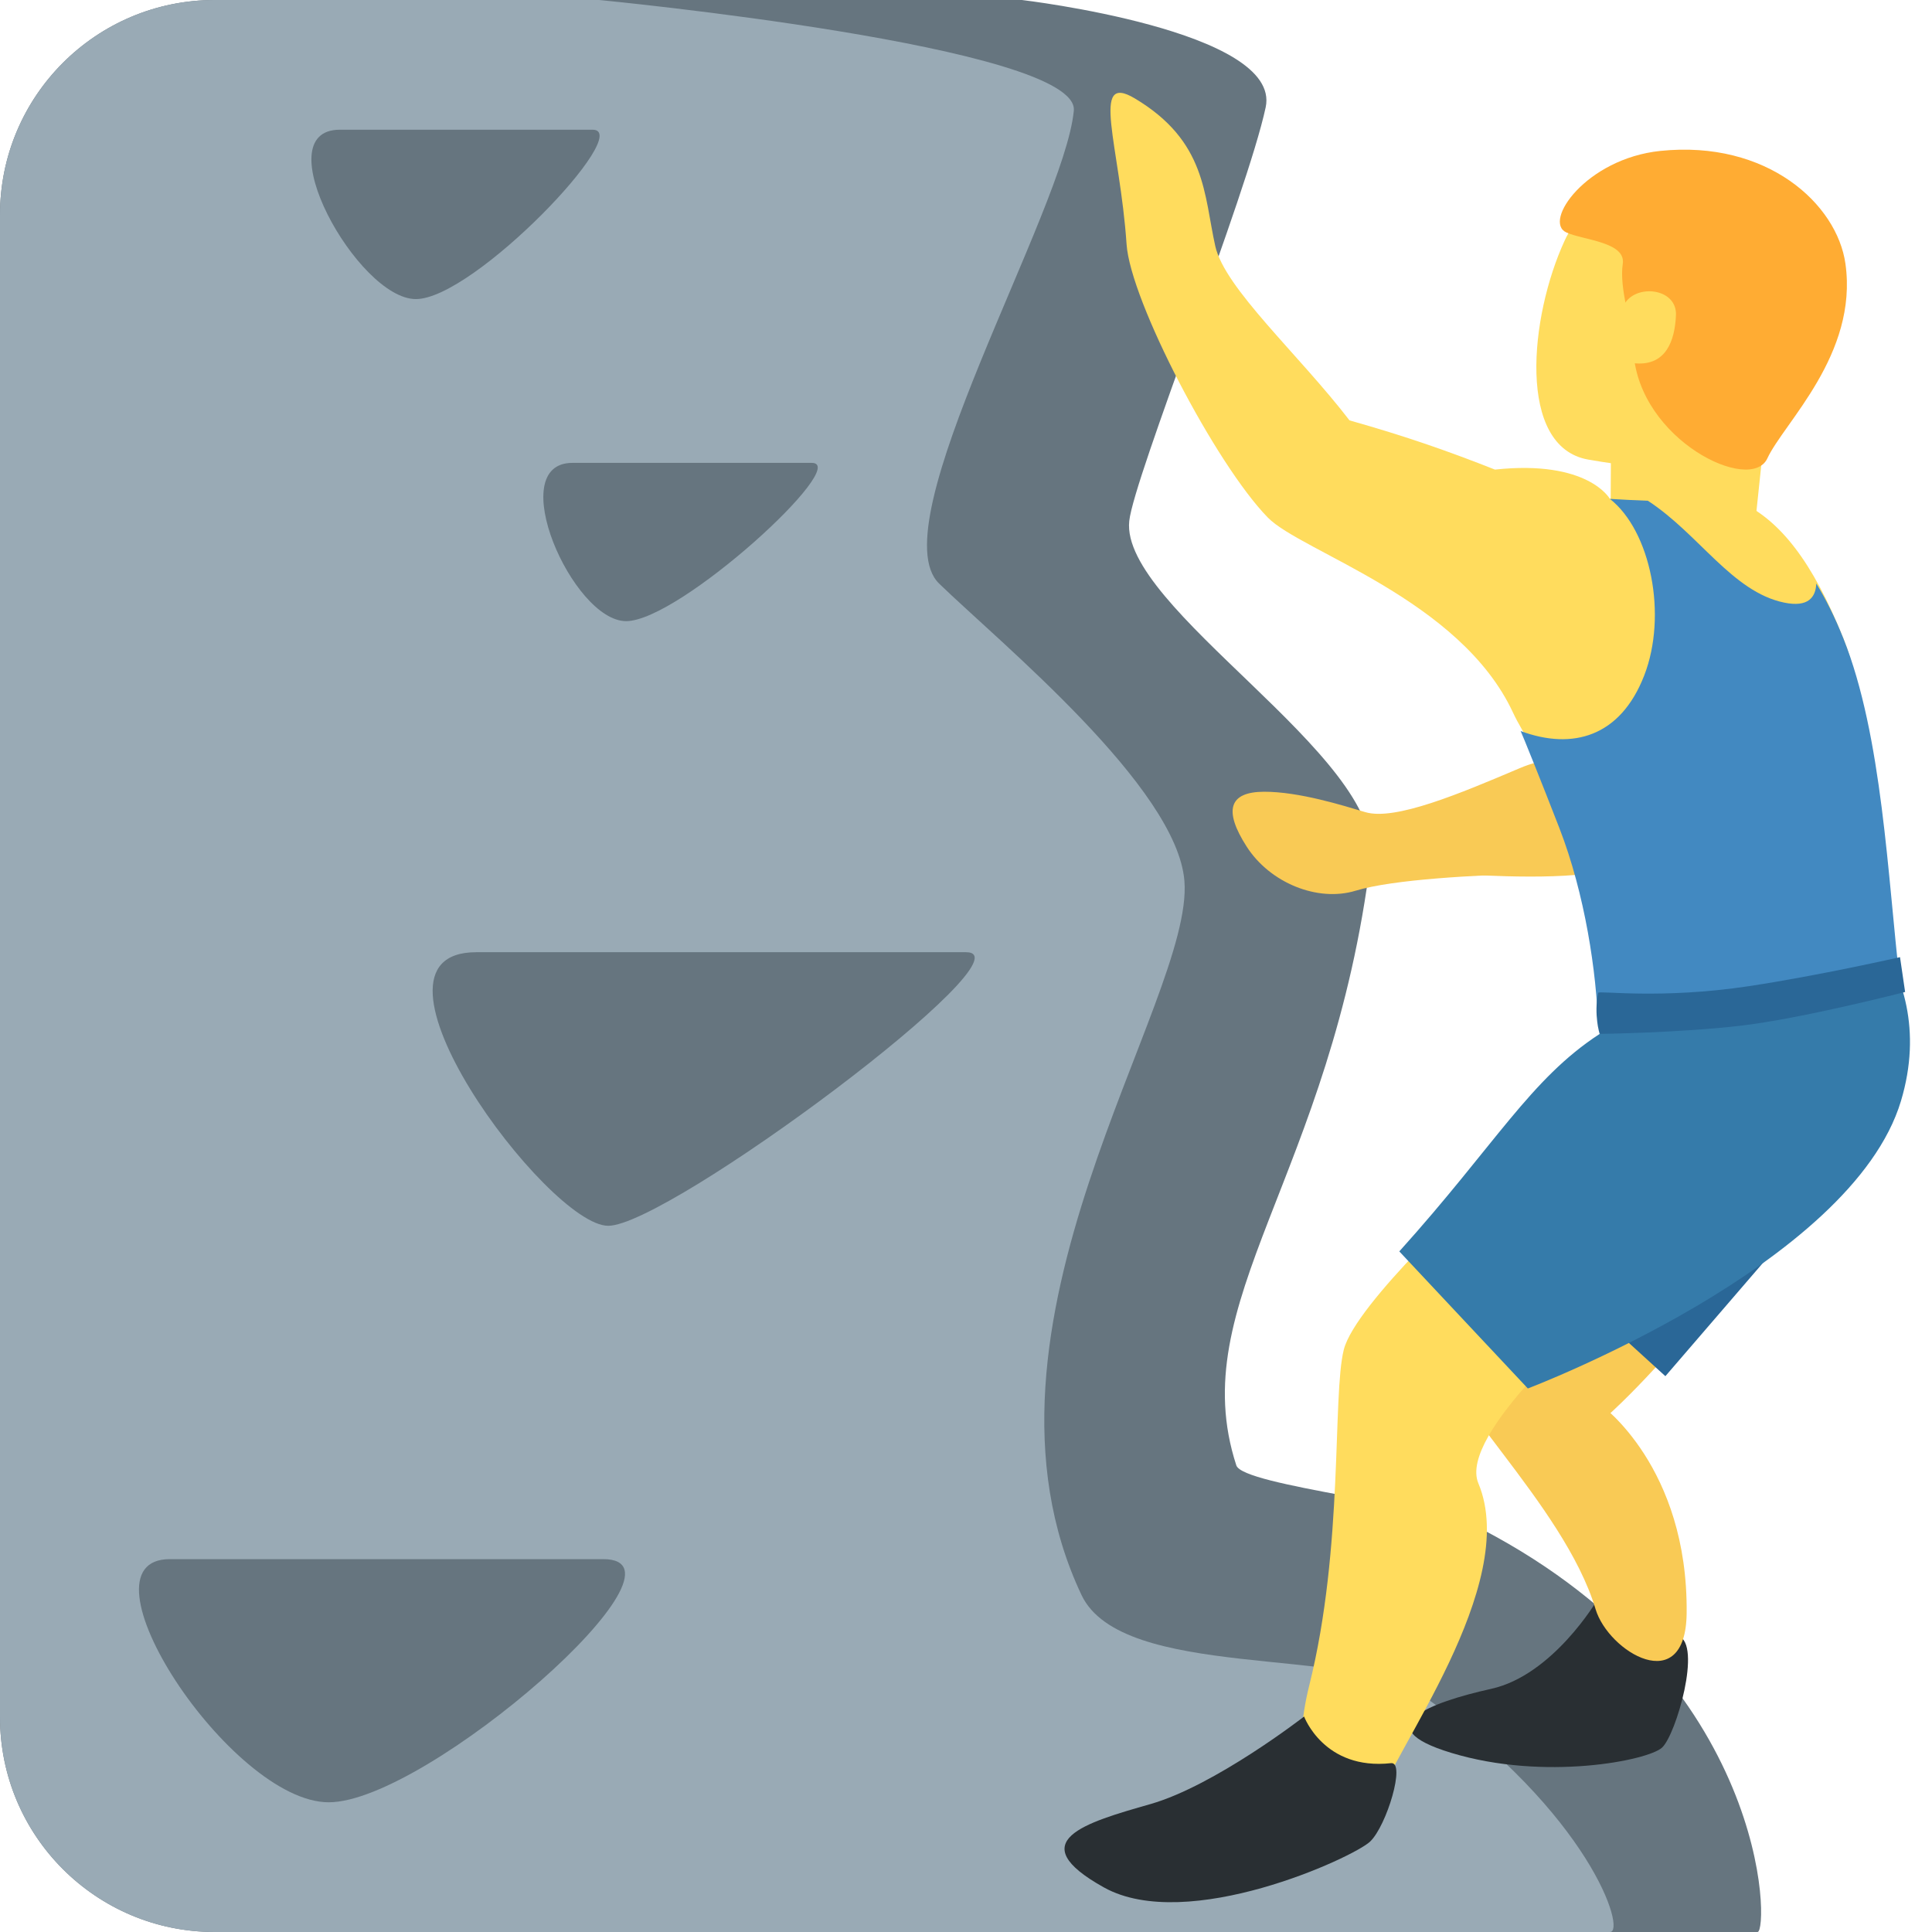 <svg xmlns='http://www.w3.org/2000/svg' viewBox='0 0 36 36' width='512' height='512'><path fill='#66757F' d='M32.75 36H4c-2.209 0-4-1.791-4-4V4c0-2.209 1.791-4 4-4h15.042s4.849.569 4.542 2c-.351 1.634-2.455 6.896-2.542 7.708-.173 1.62 4.735 4.393 4.5 6.292-.733 5.934-3.5 8.25-2.505 11.305.126.386 3.679.718 4.588 1.195C33 31.318 32.958 36 32.75 36z'/><path fill='#99AAB5' d='M30 36H4c-2.209 0-4-1.791-4-4V4c0-2.209 1.791-4 4-4h7.167s8.955.862 8.842 2.062c-.173 1.851-3.639 7.717-2.51 8.812s4.432 3.794 4.571 5.542c.179 2.244-4.284 8.299-1.918 13.304.756 1.598 5.061.957 6.329 1.852C29.644 33.807 30.304 36 30 36z'/><path fill='#292F33' d='M29.759 29.818s.404.278 1.516.666c.443.154-.044 1.84-.305 2.08s-2.188.627-3.928.098c-1.593-.484-.405-.938.744-1.193 1.151-.254 1.973-1.651 1.973-1.651z'/><path fill='#F9CA55' d='M28.313 14.316c-1.108.471-2.32.982-2.873.817-.415-.124-1.235-.382-1.886-.38-.651.002-.76.343-.325 1.021.435.679 1.324 1.039 2.032.823.708-.216 2.276-.29 3.233-.317.956-.025 1.692-2.759-.181-1.964z'/><path fill='#F9CA55' d='M27.85 14.614c.484-.258 1.333-.391 1.333-.391l.929-2.272 2.482 1.636s-1.65 1.934-2.05 2.355c-.4.422-1.793.417-2.898.371-.833-.034-.337-1.411.204-1.699zm1.972 11.558s-2.739-1.872-2.937-1.076c-.198.796 2.252 2.908 2.846 4.888.24.799 1.68 1.663 1.697.079.03-2.735-1.606-3.891-1.606-3.891z'/><path fill='#F9CA55' d='M27.162 25.501s.88 1.752 1.766 1.567 3.219-3.005 3.92-4.075c.701-1.07.419-3.671-1.168-2.416-1.586 1.253-4.518 4.924-4.518 4.924z'/><path fill='#2A6797' d='M34.225 21.936l-6.368.815 3.175 2.892z'/><path fill='#FFDC5D' d='M27.622 22.132s-2.369 2.157-2.583 3.02c-.215.862.003 3.664-.642 6.25s1.079 3.016 1.294 2.154c.215-.862 2.652-4.022 1.856-5.917-.384-.916 2.231-3.138 2.231-3.138l-2.156-2.369z'/><path fill='#357BAA' d='M29.807 19.266c-1.291.84-1.944 2.066-3.733 4.052l2.395 2.554s6.032-2.286 6.953-5.358c.794-2.649-1.491-4.143-1.491-4.143s-2.89 2.092-4.124 2.895z'/><path fill='#FFDC5D' d='M32.932 7.593l-.245 2.329-2.675-.429.01-2.022z'/><path fill='#FFDC5D' d='M33.434 7.67c-.953 1.243-2.434 1.138-3.838.894-1.338-.233-1.093-2.671-.44-4.083.658-1.422 2.829-1.498 3.959-.631 1.131.867 1.273 2.577.319 3.82z'/><path fill='#FFDC5D' d='M25.146 7.833c-.942-1.226-2.325-2.46-2.501-3.247-.214-.957-.164-1.954-1.499-2.752-.842-.503-.278.882-.154 2.717.071 1.055 1.664 4.103 2.633 5.094.623.637 3.588 1.518 4.57 3.638.166.358.605 1.03 1.117 1.841.85 1.343 1.341 2.469.658 4.033 2.984.155 5.318-1.113 5.318-1.113-.883-2.313-.212-4.329-.94-6.15-1.15-2.879-2.429-2.989-4.35-2.598 0 0-.402-.733-2.142-.546-.839-.331-1.635-.614-2.71-.917z'/><path fill='#4289C1' d='M29.779 19.141c2.984.155 5.625-.824 5.625-.824-.23-1.965-.328-4.602-1.056-6.423-.161-.404-.33-.736-.504-1.021-.011.256-.149.448-.597.356-.97-.2-1.585-1.274-2.541-1.898-.229-.01-.465-.019-.708-.035.76.597 1.077 2.165.639 3.292-.443 1.14-1.332 1.394-2.302 1.034.037.079.377.919.722 1.809.477 1.23.694 2.691.722 3.71z'/><path fill='#292F33' d='M24.3 31.985s.371 1.007 1.62.869c.277-.031-.079 1.164-.39 1.461-.311.297-3.405 1.719-4.959.855-1.553-.864-.345-1.208.864-1.553 1.208-.345 2.865-1.632 2.865-1.632z'/><path fill='#FFAC33' d='M30.938 2.812c1.992-.206 3.292.989 3.449 2.102.239 1.69-1.15 2.967-1.455 3.627-.308.667-2.387-.338-2.494-1.979-.037-.562-.269-1.191-.2-1.644.062-.41-.732-.442-1.05-.586-.446-.201.367-1.376 1.75-1.52z'/><path fill='#66757F' d='M6.333 2.417h4.708c.792 0-2.208 3.156-3.292 3.156S4.917 2.417 6.333 2.417zm4.334 6.208h4.458c.75 0-2.458 2.949-3.458 2.949s-2.292-2.949-1-2.949zm-1.792 9.118H18c1.292 0-5.542 5.098-6.667 5.098s-4.916-5.098-2.458-5.098zM3.167 29.052h8.071c1.888 0-3.281 4.531-5.113 4.531s-4.792-4.531-2.958-4.531z'/><path fill='#2A6797' d='M29.779 18.5c.01-.046 1.158.125 2.814-.125 1.297-.196 2.811-.54 2.811-.54l.095.649s-1.917.495-3.069.629-2.623.152-2.623.152-.111-.355-.028-.765z'/><path fill='#FFDC5D' d='M30.312 5.604c.261-.309.938-.208.917.271-.021.479-.188.938-.75.896-.562-.042-.396-.896-.167-1.167z'/></svg>